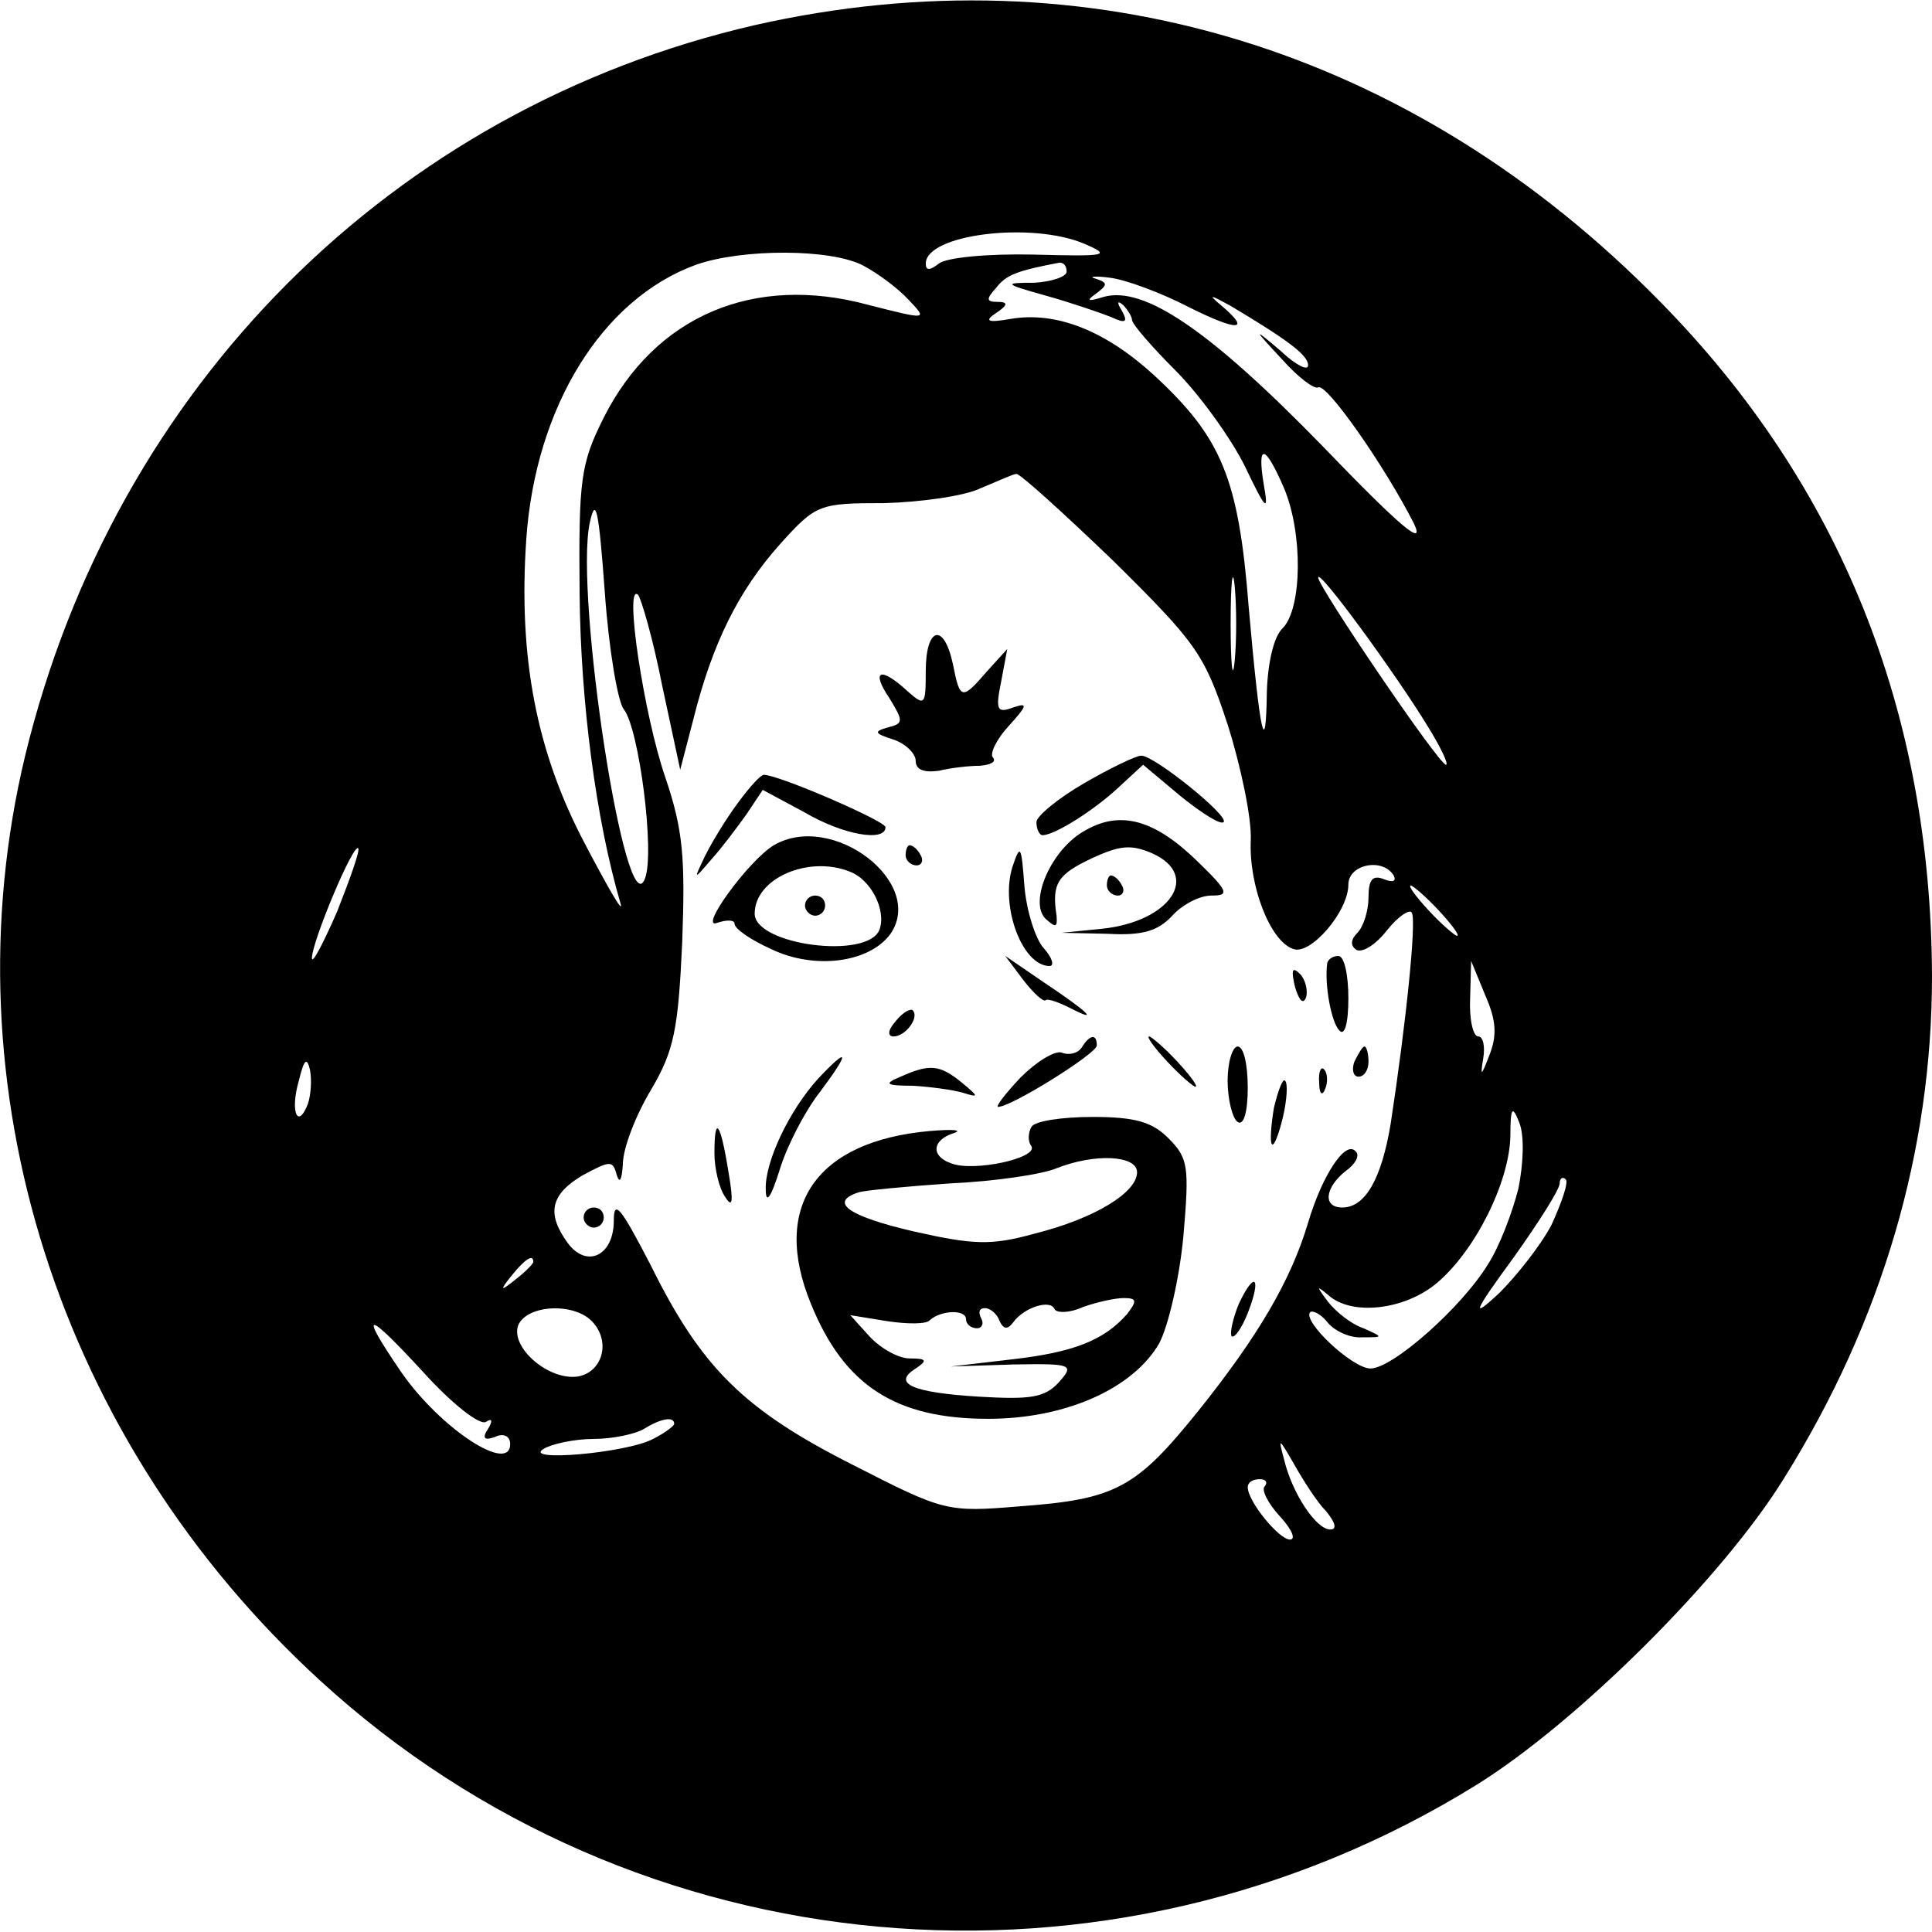 <?xml version="1.0" standalone="no"?>
<!DOCTYPE svg PUBLIC "-//W3C//DTD SVG 20010904//EN"
 "http://www.w3.org/TR/2001/REC-SVG-20010904/DTD/svg10.dtd">
<svg version="1.0" xmlns="http://www.w3.org/2000/svg"
 width="192pt" height="192pt" viewBox="0 0 192 192"
 preserveAspectRatio="xMidYMid meet">

<g transform="translate(0,192) scale(0.1,-0.1)"
fill="#000000" stroke="none">
<path d="M750 1895 c-360 -83 -636 -359 -725 -726 -79 -329 33 -681 293 -919
314 -288 784 -330 1149 -104 100 62 245 206 306 305 98 157 147 326 147 499
-1 263 -91 488 -270 670 -247 252 -569 350 -900 275z m327 -217 c28 -12 24
-13 -50 -11 -46 1 -87 -3 -94 -9 -9 -7 -13 -7 -13 0 0 29 104 42 157 20z
m-219 -22 c15 -8 35 -23 45 -34 19 -20 19 -20 -40 -5 -114 31 -212 -11 -263
-112 -23 -46 -25 -61 -24 -175 1 -107 16 -224 41 -309 2 -9 -14 19 -36 61 -48
91 -66 185 -58 302 9 131 75 239 169 273 46 16 134 16 166 -1z m202 -6 c0 -5
-15 -10 -32 -11 -31 0 -31 -1 12 -13 25 -7 54 -17 64 -21 15 -7 17 -5 11 6 -5
8 -5 11 1 6 5 -5 9 -12 9 -15 0 -4 20 -27 43 -50 24 -24 55 -67 69 -95 21 -44
24 -47 19 -19 -7 42 1 41 20 -3 19 -45 18 -119 -1 -139 -9 -8 -15 -34 -16 -63
-1 -71 -7 -42 -18 83 -10 129 -27 169 -94 231 -48 44 -97 64 -143 56 -23 -4
-26 -2 -14 6 12 8 12 11 1 11 -11 0 -11 3 -1 14 10 13 21 17 63 25 4 0 7 -3 7
-9z m121 -35 c50 -25 63 -24 32 2 -13 11 -10 10 10 -1 57 -34 77 -49 77 -59 0
-6 -12 0 -27 14 -28 24 -28 23 1 -8 16 -18 32 -30 36 -28 8 5 66 -78 95 -135
12 -25 -13 -4 -91 77 -112 115 -177 159 -217 148 -16 -5 -18 -4 -8 3 12 9 12
11 0 15 -8 2 -1 3 14 1 16 -2 51 -15 78 -29z m-75 -252 c83 -82 91 -93 114
-163 13 -41 24 -93 23 -115 -2 -45 19 -100 42 -108 17 -7 55 37 55 64 0 20 34
27 45 9 3 -6 -1 -7 -9 -4 -12 5 -16 0 -16 -18 0 -13 -5 -29 -11 -35 -7 -7 -7
-13 -1 -17 6 -3 19 5 30 19 11 14 23 22 25 18 5 -8 -6 -112 -21 -210 -9 -54
-25 -83 -48 -83 -20 0 -17 20 3 36 10 7 15 16 10 20 -10 11 -33 -24 -47 -71
-17 -57 -49 -112 -109 -187 -62 -77 -82 -88 -178 -95 -72 -6 -75 -5 -165 41
-109 55 -151 97 -201 198 -30 58 -37 67 -37 45 0 -35 -27 -48 -46 -22 -21 29
-17 48 15 67 28 15 30 15 34 0 3 -9 5 -4 6 11 0 16 13 49 28 74 23 39 27 60
31 147 3 84 1 111 -17 164 -21 61 -41 193 -27 181 3 -3 15 -44 24 -90 l18 -84
13 50 c19 76 45 128 86 174 36 40 39 41 104 41 36 1 80 7 96 15 17 7 32 14 35
14 3 1 46 -38 96 -86z m-486 -148 c15 -19 31 -142 21 -168 -19 -51 -70 281
-55 353 6 28 9 14 15 -68 4 -57 13 -110 19 -117z m607 48 c-2 -21 -4 -4 -4 37
0 41 2 58 4 38 2 -21 2 -55 0 -75z m192 -65 c13 -21 21 -38 18 -38 -7 0 -127
177 -127 186 0 10 78 -97 109 -148z m-1084 -184 c-14 -32 -25 -53 -25 -46 0
16 41 114 46 109 2 -2 -8 -30 -21 -63z m1095 1 c13 -14 21 -25 18 -25 -2 0
-15 11 -28 25 -13 14 -21 25 -18 25 2 0 15 -11 28 -25z m50 -144 c-8 -21 -9
-21 -6 -3 2 12 0 22 -5 22 -5 0 -9 17 -8 38 l1 37 14 -34 c11 -25 12 -40 4
-60z m-1174 -48 c-10 -26 -18 -8 -9 23 5 21 8 24 11 11 2 -10 1 -25 -2 -34z
m1203 -84 c-6 -24 -19 -58 -30 -75 -26 -43 -95 -104 -117 -104 -18 0 -68 47
-60 56 3 2 11 -2 18 -11 7 -8 22 -15 34 -14 21 0 21 0 1 9 -12 4 -27 16 -35
26 -12 16 -12 17 0 7 23 -21 76 -15 108 12 38 32 72 100 73 146 0 29 2 31 9
13 5 -13 4 -40 -1 -65z m33 -36 c-11 -21 -35 -51 -52 -68 -28 -26 -27 -21 14
35 25 35 46 68 46 74 0 5 3 7 6 4 3 -3 -4 -23 -14 -45z m-1012 -37 c0 -2 -8
-10 -17 -17 -16 -13 -17 -12 -4 4 13 16 21 21 21 13z m60 -61 c17 -20 8 -49
-16 -53 -29 -4 -67 29 -59 51 9 21 58 23 75 2z m-107 -98 c6 4 7 1 2 -7 -6 -9
-4 -12 7 -8 8 4 15 1 15 -7 0 -30 -69 15 -108 71 -43 63 -36 63 22 0 28 -31
56 -53 62 -49z m187 -2 c0 -2 -9 -9 -21 -15 -26 -14 -130 -23 -109 -10 8 5 31
10 50 10 19 0 42 5 50 10 16 10 30 13 30 5z m648 -87 c9 -11 11 -18 4 -18 -14
0 -38 36 -46 70 -6 22 -5 21 10 -5 9 -16 23 -38 32 -47z m-61 25 c-4 -3 3 -17
15 -30 12 -13 16 -23 10 -23 -11 0 -42 38 -42 52 0 5 5 8 12 8 6 0 8 -3 5 -7z"/>
<path d="M920 1253 c0 -34 -1 -35 -18 -20 -27 25 -37 21 -18 -7 14 -23 14 -25
-2 -29 -14 -4 -13 -6 6 -12 12 -4 22 -14 22 -21 0 -9 8 -12 23 -10 12 3 31 5
41 5 11 1 16 4 13 8 -4 3 3 18 15 31 19 21 20 24 5 19 -16 -6 -18 -3 -12 26
l6 32 -20 -22 c-25 -29 -27 -29 -34 7 -9 42 -27 37 -27 -7z"/>
<path d="M1078 1142 c-26 -15 -48 -33 -48 -39 0 -7 3 -13 6 -13 12 0 50 24 74
46 l26 24 37 -31 c21 -17 40 -29 43 -26 6 6 -70 67 -82 66 -5 0 -30 -12 -56
-27z"/>
<path d="M734 1123 c-12 -16 -26 -39 -33 -53 -12 -25 -12 -25 6 -4 10 11 25
31 35 45 l16 24 41 -22 c39 -23 81 -30 81 -15 0 6 -106 52 -121 52 -3 0 -14
-12 -25 -27z"/>
<path d="M1079 1095 c-34 -18 -57 -71 -40 -88 10 -9 12 -9 11 3 -5 32 1 41 35
57 28 13 39 14 60 5 49 -22 18 -68 -50 -75 l-40 -4 46 -1 c35 -2 50 3 64 18
10 11 27 20 39 20 18 0 17 4 -14 34 -42 41 -76 51 -111 31z"/>
<path d="M769 1080 c-25 -15 -76 -85 -56 -77 9 3 17 3 17 -1 0 -5 16 -16 36
-25 43 -21 98 -14 119 15 35 51 -58 122 -116 88z m75 -26 c22 -8 37 -39 30
-58 -12 -30 -124 -15 -124 16 0 35 53 58 94 42z"/>
<path d="M800 1020 c0 -5 5 -10 10 -10 6 0 10 5 10 10 0 6 -4 10 -10 10 -5 0
-10 -4 -10 -10z"/>
<path d="M900 1070 c0 -5 5 -10 11 -10 5 0 7 5 4 10 -3 6 -8 10 -11 10 -2 0
-4 -4 -4 -10z"/>
<path d="M1006 1058 c-12 -39 10 -98 37 -98 5 0 3 8 -6 18 -8 9 -17 37 -19 62
-3 40 -4 42 -12 18z"/>
<path d="M1100 1040 c0 -5 5 -10 11 -10 5 0 7 5 4 10 -3 6 -8 10 -11 10 -2 0
-4 -4 -4 -10z"/>
<path d="M1017 946 c10 -13 20 -22 22 -20 2 2 13 -2 25 -8 29 -15 18 -4 -27
26 l-38 26 18 -24z"/>
<path d="M1319 963 c-3 -21 4 -59 12 -67 5 -6 9 6 9 32 0 23 -4 42 -10 42 -5
0 -10 -3 -11 -7z"/>
<path d="M1287 939 c4 -13 8 -18 11 -10 2 7 -1 18 -6 23 -8 8 -9 4 -5 -13z"/>
<path d="M890 905 c-8 -9 -8 -15 -2 -15 12 0 26 19 19 26 -2 2 -10 -2 -17 -11z"/>
<path d="M1075 879 c-4 -6 -13 -8 -20 -5 -7 2 -25 -9 -41 -25 -15 -16 -25 -29
-22 -29 13 0 98 53 98 61 0 12 -7 11 -15 -2z"/>
<path d="M1160 865 c13 -14 26 -25 28 -25 3 0 -5 11 -18 25 -13 14 -26 25 -28
25 -3 0 5 -11 18 -25z"/>
<path d="M1220 846 c0 -19 5 -38 10 -41 6 -4 10 10 10 34 0 23 -4 41 -10 41
-5 0 -10 -15 -10 -34z"/>
<path d="M1346 865 c-3 -8 -1 -15 4 -15 6 0 10 7 10 15 0 8 -2 15 -4 15 -2 0
-6 -7 -10 -15z"/>
<path d="M813 848 c-29 -32 -53 -83 -52 -110 0 -15 5 -9 14 20 7 23 25 58 40
77 30 40 29 46 -2 13z"/>
<path d="M895 850 c-17 -7 -15 -9 12 -9 17 -1 40 -4 50 -7 16 -5 16 -4 -1 10
-22 18 -32 19 -61 6z"/>
<path d="M1311 844 c0 -11 3 -14 6 -6 3 7 2 16 -1 19 -3 4 -6 -2 -5 -13z"/>
<path d="M1266 819 c-3 -18 -4 -34 -2 -36 2 -3 7 10 11 27 4 17 5 34 2 36 -2
3 -7 -10 -11 -27z"/>
<path d="M1025 800 c-3 -5 -4 -14 0 -19 7 -12 -58 -26 -80 -17 -20 7 -19 23 3
30 9 3 -1 4 -24 2 -113 -10 -158 -75 -118 -172 33 -81 84 -114 176 -114 77 0
144 30 170 75 9 17 20 64 24 106 6 70 5 78 -15 98 -16 16 -33 21 -75 21 -30 0
-58 -4 -61 -10z m105 -45 c0 -20 -42 -46 -102 -61 -43 -12 -61 -11 -119 2 -65
15 -86 29 -56 39 6 2 48 6 92 9 44 2 91 9 105 15 38 15 80 13 80 -4z m-54
-134 c14 5 32 9 41 9 13 0 13 -3 3 -16 -23 -26 -53 -38 -115 -45 l-60 -7 62 2
c59 1 61 0 45 -18 -14 -15 -28 -17 -79 -14 -66 4 -87 13 -63 28 12 8 11 10 -6
10 -11 0 -29 10 -40 22 l-19 21 37 -6 c20 -3 39 -3 42 1 11 10 36 11 36 1 0
-5 5 -9 11 -9 5 0 7 5 4 10 -3 6 -2 10 4 10 5 0 12 -6 14 -12 4 -9 8 -10 14
-2 11 15 37 23 41 13 2 -4 15 -4 28 2z"/>
<path d="M710 774 c0 -16 5 -36 11 -44 7 -11 8 -4 3 25 -8 50 -14 58 -14 19z"/>
<path d="M580 710 c0 -5 5 -10 10 -10 6 0 10 5 10 10 0 6 -4 10 -10 10 -5 0
-10 -4 -10 -10z"/>
<path d="M1231 624 c-6 -15 -9 -29 -7 -32 3 -2 10 8 16 23 14 36 7 43 -9 9z"/>
</g>
</svg>
